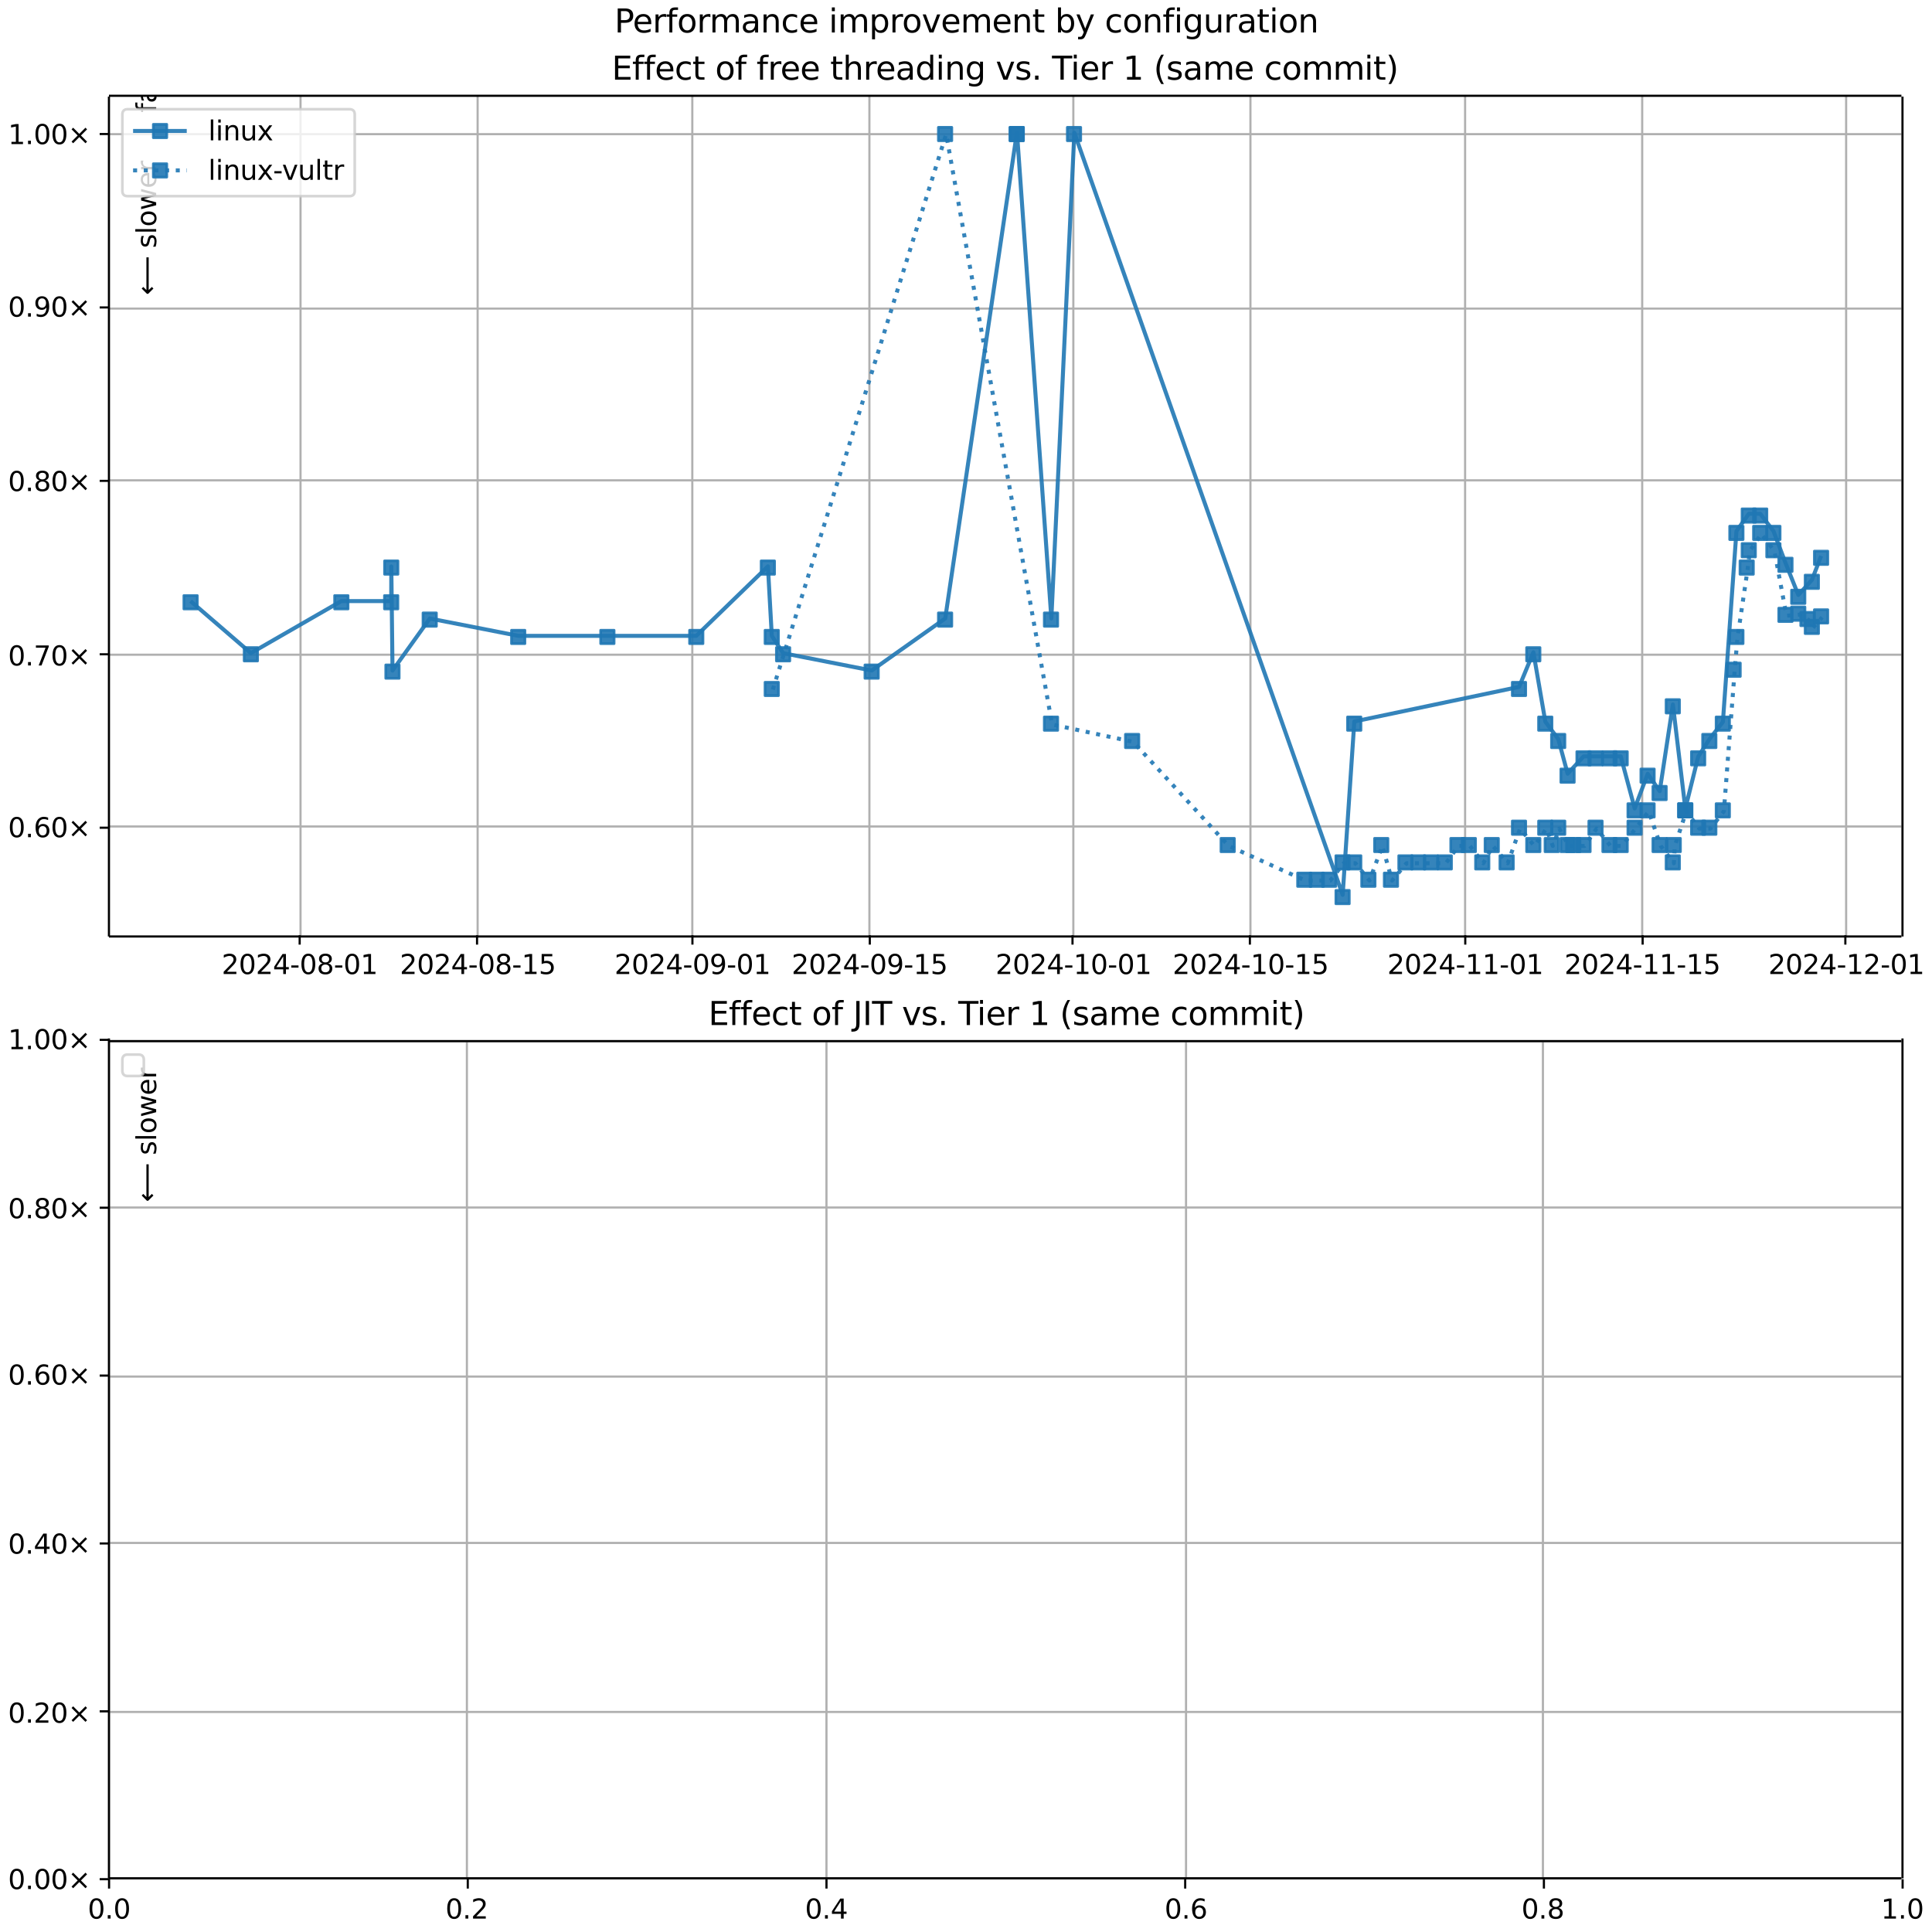 <?xml version="1.0" encoding="UTF-8"?>
<!DOCTYPE svg  PUBLIC '-//W3C//DTD SVG 1.1//EN'  'http://www.w3.org/Graphics/SVG/1.1/DTD/svg11.dtd'>
<svg width="720pt" height="720pt" version="1.1" viewBox="0 0 720 720" xmlns="http://www.w3.org/2000/svg" xmlns:xlink="http://www.w3.org/1999/xlink">
<defs>
<style type="text/css">*{stroke-linejoin: round; stroke-linecap: butt}</style>
</defs>
<path d="m0 720h720v-720h-720z" fill="#fff"/>
<path d="m40.6 349h668v-313h-668z" fill="#fff"/>
<path d="m112 349v-313" clip-path="url(#e)" fill="none" stroke="#b0b0b0" stroke-linecap="square" stroke-width=".8"/>
<defs>
<path id="i" d="m0 0v3.5" stroke="#000" stroke-width=".8"/>
</defs>
<use x="111.678" y="348.529" stroke="#000000" stroke-width=".8" xlink:href="#i"/>
<g transform="translate(82.6 363) scale(.1 -.1)">
<defs>
<path id="c" transform="scale(.016)" d="m1228 531h2203v-531h-2962v531q359 372 979 998 621 627 780 809 303 340 423 576 121 236 121 464 0 372-261 606-261 235-680 235-297 0-627-103-329-103-704-313v638q381 153 712 231 332 78 607 78 725 0 1156-363 431-362 431-968 0-288-108-546-107-257-392-607-78-91-497-524-418-433-1181-1211z"/>
<path id="b" transform="scale(.016)" d="m2034 4250q-487 0-733-480-245-479-245-1442 0-959 245-1439 246-480 733-480 491 0 736 480 246 480 246 1439 0 963-246 1442-245 480-736 480zm0 500q785 0 1199-621 414-620 414-1801 0-1178-414-1799-414-620-1199-620-784 0-1198 620-414 621-414 1799 0 1181 414 1801 414 621 1198 621z"/>
<path id="o" transform="scale(.016)" d="m2419 4116-1594-2491h1594v2491zm-166 550h794v-3041h666v-525h-666v-1100h-628v1100h-2106v609l1940 2957z"/>
<path id="g" transform="scale(.016)" d="m313 2009h1684v-512h-1684v512z"/>
<path id="y" transform="scale(.016)" d="m2034 2216q-450 0-708-241-257-241-257-662 0-422 257-663 258-241 708-241t709 242q260 243 260 662 0 421-258 662-257 241-711 241zm-631 268q-406 100-633 378-226 279-226 679 0 559 398 884 399 325 1092 325 697 0 1094-325t397-884q0-400-227-679-226-278-629-378 456-106 710-416 255-309 255-755 0-679-414-1042-414-362-1186-362-771 0-1186 362-414 363-414 1042 0 446 256 755 257 310 713 416zm-231 997q0-362 226-565 227-203 636-203 407 0 636 203 230 203 230 565 0 363-230 566-229 203-636 203-409 0-636-203-226-203-226-566z"/>
<path id="d" transform="scale(.016)" d="m794 531h1031v3560l-1122-225v575l1116 225h631v-4135h1031v-531h-2687v531z"/>
</defs>
<use xlink:href="#c"/>
<use x="63.623" xlink:href="#b"/>
<use x="127.246" xlink:href="#c"/>
<use x="190.869" xlink:href="#o"/>
<use x="254.492" xlink:href="#g"/>
<use x="290.576" xlink:href="#b"/>
<use x="354.199" xlink:href="#y"/>
<use x="417.822" xlink:href="#g"/>
<use x="453.906" xlink:href="#b"/>
<use x="517.529" xlink:href="#d"/>
</g>
<path d="m178 349v-313" clip-path="url(#e)" fill="none" stroke="#b0b0b0" stroke-linecap="square" stroke-width=".8"/>
<use x="177.78" y="348.529" stroke="#000000" stroke-width=".8" xlink:href="#i"/>
<g transform="translate(149 363) scale(.1 -.1)">
<defs>
<path id="ab" transform="scale(.016)" d="m691 4666h2478v-532h-1900v-1143q137 47 274 70 138 23 276 23 781 0 1237-428 457-428 457-1159 0-753-469-1171-469-417-1322-417-294 0-599 50-304 50-629 150v635q281-153 581-228t634-75q541 0 856 284 316 284 316 772 0 487-316 771-315 285-856 285-253 0-505-56-251-56-513-175v2344z"/>
</defs>
<use xlink:href="#c"/>
<use x="63.623" xlink:href="#b"/>
<use x="127.246" xlink:href="#c"/>
<use x="190.869" xlink:href="#o"/>
<use x="254.492" xlink:href="#g"/>
<use x="290.576" xlink:href="#b"/>
<use x="354.199" xlink:href="#y"/>
<use x="417.822" xlink:href="#g"/>
<use x="453.906" xlink:href="#d"/>
<use x="517.529" xlink:href="#ab"/>
</g>
<path d="m258 349v-313" clip-path="url(#e)" fill="none" stroke="#b0b0b0" stroke-linecap="square" stroke-width=".8"/>
<use x="258.046" y="348.529" stroke="#000000" stroke-width=".8" xlink:href="#i"/>
<g transform="translate(229 363) scale(.1 -.1)">
<defs>
<path id="ad" transform="scale(.016)" d="m703 97v575q238-113 481-172 244-59 479-59 625 0 954 420 330 420 377 1277-181-269-460-413-278-144-615-144-700 0-1108 423-408 424-408 1159 0 718 425 1152 425 435 1131 435 810 0 1236-621 427-620 427-1801 0-1103-524-1761-523-658-1407-658-238 0-482 47-243 47-506 141zm1256 1978q425 0 673 290 249 291 249 798 0 503-249 795-248 292-673 292t-673-292-248-795q0-507 248-798 248-290 673-290z"/>
</defs>
<use xlink:href="#c"/>
<use x="63.623" xlink:href="#b"/>
<use x="127.246" xlink:href="#c"/>
<use x="190.869" xlink:href="#o"/>
<use x="254.492" xlink:href="#g"/>
<use x="290.576" xlink:href="#b"/>
<use x="354.199" xlink:href="#ad"/>
<use x="417.822" xlink:href="#g"/>
<use x="453.906" xlink:href="#b"/>
<use x="517.529" xlink:href="#d"/>
</g>
<path d="m324 349v-313" clip-path="url(#e)" fill="none" stroke="#b0b0b0" stroke-linecap="square" stroke-width=".8"/>
<use x="324.147" y="348.529" stroke="#000000" stroke-width=".8" xlink:href="#i"/>
<g transform="translate(295 363) scale(.1 -.1)">
<use xlink:href="#c"/>
<use x="63.623" xlink:href="#b"/>
<use x="127.246" xlink:href="#c"/>
<use x="190.869" xlink:href="#o"/>
<use x="254.492" xlink:href="#g"/>
<use x="290.576" xlink:href="#b"/>
<use x="354.199" xlink:href="#ad"/>
<use x="417.822" xlink:href="#g"/>
<use x="453.906" xlink:href="#d"/>
<use x="517.529" xlink:href="#ab"/>
</g>
<path d="m400 349v-313" clip-path="url(#e)" fill="none" stroke="#b0b0b0" stroke-linecap="square" stroke-width=".8"/>
<use x="399.692" y="348.529" stroke="#000000" stroke-width=".8" xlink:href="#i"/>
<g transform="translate(371 363) scale(.1 -.1)">
<use xlink:href="#c"/>
<use x="63.623" xlink:href="#b"/>
<use x="127.246" xlink:href="#c"/>
<use x="190.869" xlink:href="#o"/>
<use x="254.492" xlink:href="#g"/>
<use x="290.576" xlink:href="#d"/>
<use x="354.199" xlink:href="#b"/>
<use x="417.822" xlink:href="#g"/>
<use x="453.906" xlink:href="#b"/>
<use x="517.529" xlink:href="#d"/>
</g>
<path d="m466 349v-313" clip-path="url(#e)" fill="none" stroke="#b0b0b0" stroke-linecap="square" stroke-width=".8"/>
<use x="465.793" y="348.529" stroke="#000000" stroke-width=".8" xlink:href="#i"/>
<g transform="translate(437 363) scale(.1 -.1)">
<use xlink:href="#c"/>
<use x="63.623" xlink:href="#b"/>
<use x="127.246" xlink:href="#c"/>
<use x="190.869" xlink:href="#o"/>
<use x="254.492" xlink:href="#g"/>
<use x="290.576" xlink:href="#d"/>
<use x="354.199" xlink:href="#b"/>
<use x="417.822" xlink:href="#g"/>
<use x="453.906" xlink:href="#d"/>
<use x="517.529" xlink:href="#ab"/>
</g>
<path d="m546 349v-313" clip-path="url(#e)" fill="none" stroke="#b0b0b0" stroke-linecap="square" stroke-width=".8"/>
<use x="546.06" y="348.529" stroke="#000000" stroke-width=".8" xlink:href="#i"/>
<g transform="translate(517 363) scale(.1 -.1)">
<use xlink:href="#c"/>
<use x="63.623" xlink:href="#b"/>
<use x="127.246" xlink:href="#c"/>
<use x="190.869" xlink:href="#o"/>
<use x="254.492" xlink:href="#g"/>
<use x="290.576" xlink:href="#d"/>
<use x="354.199" xlink:href="#d"/>
<use x="417.822" xlink:href="#g"/>
<use x="453.906" xlink:href="#b"/>
<use x="517.529" xlink:href="#d"/>
</g>
<path d="m612 349v-313" clip-path="url(#e)" fill="none" stroke="#b0b0b0" stroke-linecap="square" stroke-width=".8"/>
<use x="612.161" y="348.529" stroke="#000000" stroke-width=".8" xlink:href="#i"/>
<g transform="translate(583 363) scale(.1 -.1)">
<use xlink:href="#c"/>
<use x="63.623" xlink:href="#b"/>
<use x="127.246" xlink:href="#c"/>
<use x="190.869" xlink:href="#o"/>
<use x="254.492" xlink:href="#g"/>
<use x="290.576" xlink:href="#d"/>
<use x="354.199" xlink:href="#d"/>
<use x="417.822" xlink:href="#g"/>
<use x="453.906" xlink:href="#d"/>
<use x="517.529" xlink:href="#ab"/>
</g>
<path d="m688 349v-313" clip-path="url(#e)" fill="none" stroke="#b0b0b0" stroke-linecap="square" stroke-width=".8"/>
<use x="687.706" y="348.529" stroke="#000000" stroke-width=".8" xlink:href="#i"/>
<g transform="translate(659 363) scale(.1 -.1)">
<use xlink:href="#c"/>
<use x="63.623" xlink:href="#b"/>
<use x="127.246" xlink:href="#c"/>
<use x="190.869" xlink:href="#o"/>
<use x="254.492" xlink:href="#g"/>
<use x="290.576" xlink:href="#d"/>
<use x="354.199" xlink:href="#c"/>
<use x="417.822" xlink:href="#g"/>
<use x="453.906" xlink:href="#b"/>
<use x="517.529" xlink:href="#d"/>
</g>
<path d="m40.6 308h668" clip-path="url(#e)" fill="none" stroke="#b0b0b0" stroke-linecap="square" stroke-width=".8"/>
<defs>
<path id="l" d="m0 0h-3.5" stroke="#000" stroke-width=".8"/>
</defs>
<use x="40.646" y="308.46" stroke="#000000" stroke-width=".8" xlink:href="#l"/>
<g transform="translate(3 312) scale(.1 -.1)">
<defs>
<path id="f" transform="scale(.016)" d="m684 794h660v-794h-660v794z"/>
<path id="ae" transform="scale(.016)" d="m2113 2584q-425 0-674-291-248-290-248-796 0-503 248-796 249-292 674-292t673 292q248 293 248 796 0 506-248 796-248 291-673 291zm1253 1979v-575q-238 112-480 171-242 60-480 60-625 0-955-422-329-422-376-1275 184 272 462 417 279 145 613 145 703 0 1111-427 408-426 408-1160 0-719-425-1154-425-434-1131-434-810 0-1238 620-428 621-428 1799 0 1106 525 1764t1409 658q238 0 480-47t505-140z"/>
<path id="m" transform="scale(.016)" d="m4488 3438-1429-1435 1429-1428-372-378-1435 1434-1434-1434-369 378 1425 1428-1425 1435 369 378 1434-1435 1435 1435 372-378z"/>
</defs>
<use xlink:href="#b"/>
<use x="63.623" xlink:href="#f"/>
<use x="95.41" xlink:href="#ae"/>
<use x="159.033" xlink:href="#b"/>
<use x="222.656" xlink:href="#m"/>
</g>
<path d="m40.6 244h668" clip-path="url(#e)" fill="none" stroke="#b0b0b0" stroke-linecap="square" stroke-width=".8"/>
<use x="40.646" y="243.833" stroke="#000000" stroke-width=".8" xlink:href="#l"/>
<g transform="translate(3 248) scale(.1 -.1)">
<defs>
<path id="av" transform="scale(.016)" d="m525 4666h3e3v-269l-1694-4397h-659l1594 4134h-2241v532z"/>
</defs>
<use xlink:href="#b"/>
<use x="63.623" xlink:href="#f"/>
<use x="95.41" xlink:href="#av"/>
<use x="159.033" xlink:href="#b"/>
<use x="222.656" xlink:href="#m"/>
</g>
<path d="m40.6 179h668" clip-path="url(#e)" fill="none" stroke="#b0b0b0" stroke-linecap="square" stroke-width=".8"/>
<use x="40.646" y="179.205" stroke="#000000" stroke-width=".8" xlink:href="#l"/>
<g transform="translate(3 183) scale(.1 -.1)">
<use xlink:href="#b"/>
<use x="63.623" xlink:href="#f"/>
<use x="95.41" xlink:href="#y"/>
<use x="159.033" xlink:href="#b"/>
<use x="222.656" xlink:href="#m"/>
</g>
<path d="m40.6 115h668" clip-path="url(#e)" fill="none" stroke="#b0b0b0" stroke-linecap="square" stroke-width=".8"/>
<use x="40.646" y="114.578" stroke="#000000" stroke-width=".8" xlink:href="#l"/>
<g transform="translate(3 118) scale(.1 -.1)">
<use xlink:href="#b"/>
<use x="63.623" xlink:href="#f"/>
<use x="95.41" xlink:href="#ad"/>
<use x="159.033" xlink:href="#b"/>
<use x="222.656" xlink:href="#m"/>
</g>
<path d="m40.6 50h668" clip-path="url(#e)" fill="none" stroke="#b0b0b0" stroke-linecap="square" stroke-width=".8"/>
<use x="40.646" y="49.951" stroke="#000000" stroke-width=".8" xlink:href="#l"/>
<g transform="translate(3 53.7) scale(.1 -.1)">
<use xlink:href="#d"/>
<use x="63.623" xlink:href="#f"/>
<use x="95.41" xlink:href="#b"/>
<use x="159.033" xlink:href="#b"/>
<use x="222.656" xlink:href="#m"/>
</g>
<path d="m71 224 22.5 19.4 33.7-19.4h18.6l0.03-12.9 0.449 38.8 13.9-19.4 33 6.46h33.2 33.1l26.7-25.9 1.45 25.9 4.23 6.46 33 6.46 27.4-19.4 26.7-181h0.05l12.8 181 8.57-181 100 284 4.34-64.6 61.4-12.9 5.33-12.9 4.46 25.9 4.82 6.46 3.49 12.9 5.95-6.46h4.47 5.2 4.17l5.19 19.4 4.85-12.9 4.48 6.46 4.91-32.3 4.64 38.8 4.81-19.4 4.16-6.46 5.03-6.46 5.05-71.1 4.61-6.46h4.26l4.92 6.46 4.5 11.9 4.76 11.9 5.07-5.59 3.44-8.94" clip-path="url(#e)" fill="none" stroke="#1f77b4" stroke-linecap="square" stroke-opacity=".9" stroke-width="1.5"/>
<defs>
<path id="a" d="m-2.5 2.5h5v-5h-5z" stroke="#1f77b4" stroke-opacity=".9"/>
</defs>
<g clip-path="url(#e)" fill="#1f77b4" fill-opacity=".9" stroke="#1f77b4" stroke-opacity=".9">
<use x="71.027" y="224.444" xlink:href="#a"/>
<use x="93.493" y="243.833" xlink:href="#a"/>
<use x="127.206" y="224.444" xlink:href="#a"/>
<use x="145.781" y="224.444" xlink:href="#a"/>
<use x="145.812" y="211.519" xlink:href="#a"/>
<use x="146.261" y="250.295" xlink:href="#a"/>
<use x="160.144" y="230.907" xlink:href="#a"/>
<use x="193.119" y="237.37" xlink:href="#a"/>
<use x="226.354" y="237.37" xlink:href="#a"/>
<use x="259.479" y="237.37" xlink:href="#a"/>
<use x="286.153" y="211.519" xlink:href="#a"/>
<use x="287.606" y="237.37" xlink:href="#a"/>
<use x="291.841" y="243.833" xlink:href="#a"/>
<use x="324.836" y="250.295" xlink:href="#a"/>
<use x="352.207" y="230.907" xlink:href="#a"/>
<use x="378.876" y="49.951" xlink:href="#a"/>
<use x="378.925" y="49.951" xlink:href="#a"/>
<use x="391.678" y="230.907" xlink:href="#a"/>
<use x="400.252" y="49.951" xlink:href="#a"/>
<use x="500.344" y="334.311" xlink:href="#a"/>
<use x="504.688" y="269.684" xlink:href="#a"/>
<use x="566.087" y="256.758" xlink:href="#a"/>
<use x="571.418" y="243.833" xlink:href="#a"/>
<use x="575.877" y="269.684" xlink:href="#a"/>
<use x="580.695" y="276.146" xlink:href="#a"/>
<use x="584.185" y="289.072" xlink:href="#a"/>
<use x="590.132" y="282.609" xlink:href="#a"/>
<use x="594.603" y="282.609" xlink:href="#a"/>
<use x="599.805" y="282.609" xlink:href="#a"/>
<use x="603.976" y="282.609" xlink:href="#a"/>
<use x="609.161" y="301.997" xlink:href="#a"/>
<use x="614.006" y="289.072" xlink:href="#a"/>
<use x="618.486" y="295.535" xlink:href="#a"/>
<use x="623.399" y="263.221" xlink:href="#a"/>
<use x="628.043" y="301.997" xlink:href="#a"/>
<use x="632.854" y="282.609" xlink:href="#a"/>
<use x="637.013" y="276.146" xlink:href="#a"/>
<use x="642.047" y="269.684" xlink:href="#a"/>
<use x="647.101" y="198.594" xlink:href="#a"/>
<use x="651.713" y="192.131" xlink:href="#a"/>
<use x="655.97" y="192.131" xlink:href="#a"/>
<use x="660.894" y="198.594" xlink:href="#a"/>
<use x="665.39" y="210.49" xlink:href="#a"/>
<use x="670.151" y="222.411" xlink:href="#a"/>
<use x="675.223" y="216.821" xlink:href="#a"/>
<use x="678.666" y="207.88" xlink:href="#a"/>
</g>
<g stroke="#1f77b4" stroke-opacity=".9">
<path d="m288 257 64.6-207 39.5 220 30.2 6.46 35.6 38.8 28.6 12.9h4.66 4.59l5.01-6.46h4.34l5.26 6.46 4.8-12.9 3.62 12.9 5.39-6.46h4.77 4.71 5.18l4.72-6.46h4.24l5 6.46 3.54-6.46 5.55 6.46 4.61-12.9 5.33 6.46 4.46-6.46 2.41 6.46 2.41-6.46 3.49 6.46h2.12 3.82l4.47-6.46 5.2 6.46h4.17l5.19-6.46 4.85-6.46 4.48 12.9 4.91 6.46 0.356-6.46 4.29-12.9 4.81 6.46h4.16l5.03-6.46 4.02-52.4 1.03-12.2 3.84-25.9 0.773-6.46 4.26-6.46 4.92 6.46 4.5 24.1 4.76-0.427 3.44 1.99 1.63 2.93 3.44-3.92" clip-path="url(#e)" fill="none" stroke-dasharray="1.5,2.475" stroke-width="1.5"/>
<g clip-path="url(#e)" fill="#1f77b4" fill-opacity=".9">
<use x="287.606" y="256.758" xlink:href="#a"/>
<use x="352.207" y="49.951" xlink:href="#a"/>
<use x="391.678" y="269.684" xlink:href="#a"/>
<use x="421.912" y="276.146" xlink:href="#a"/>
<use x="457.522" y="314.923" xlink:href="#a"/>
<use x="486.074" y="327.848" xlink:href="#a"/>
<use x="490.735" y="327.848" xlink:href="#a"/>
<use x="495.329" y="327.848" xlink:href="#a"/>
<use x="500.344" y="321.386" xlink:href="#a"/>
<use x="504.688" y="321.386" xlink:href="#a"/>
<use x="509.953" y="327.848" xlink:href="#a"/>
<use x="514.751" y="314.923" xlink:href="#a"/>
<use x="518.37" y="327.848" xlink:href="#a"/>
<use x="523.765" y="321.386" xlink:href="#a"/>
<use x="528.537" y="321.386" xlink:href="#a"/>
<use x="533.25" y="321.386" xlink:href="#a"/>
<use x="538.43" y="321.386" xlink:href="#a"/>
<use x="543.15" y="314.923" xlink:href="#a"/>
<use x="547.386" y="314.923" xlink:href="#a"/>
<use x="552.391" y="321.386" xlink:href="#a"/>
<use x="555.933" y="314.923" xlink:href="#a"/>
<use x="561.479" y="321.386" xlink:href="#a"/>
<use x="566.087" y="308.46" xlink:href="#a"/>
<use x="571.418" y="314.923" xlink:href="#a"/>
<use x="575.877" y="308.46" xlink:href="#a"/>
<use x="578.285" y="314.923" xlink:href="#a"/>
<use x="580.695" y="308.46" xlink:href="#a"/>
<use x="584.185" y="314.923" xlink:href="#a"/>
<use x="586.309" y="314.923" xlink:href="#a"/>
<use x="590.132" y="314.923" xlink:href="#a"/>
<use x="594.603" y="308.46" xlink:href="#a"/>
<use x="599.805" y="314.923" xlink:href="#a"/>
<use x="603.976" y="314.923" xlink:href="#a"/>
<use x="609.161" y="308.46" xlink:href="#a"/>
<use x="614.006" y="301.997" xlink:href="#a"/>
<use x="618.486" y="314.923" xlink:href="#a"/>
<use x="623.399" y="321.386" xlink:href="#a"/>
<use x="623.755" y="314.923" xlink:href="#a"/>
<use x="628.043" y="301.997" xlink:href="#a"/>
<use x="632.854" y="308.46" xlink:href="#a"/>
<use x="637.013" y="308.46" xlink:href="#a"/>
<use x="642.047" y="301.997" xlink:href="#a"/>
<use x="646.072" y="249.589" xlink:href="#a"/>
<use x="647.101" y="237.37" xlink:href="#a"/>
<use x="650.94" y="211.519" xlink:href="#a"/>
<use x="651.713" y="205.056" xlink:href="#a"/>
<use x="655.97" y="198.594" xlink:href="#a"/>
<use x="660.894" y="205.056" xlink:href="#a"/>
<use x="665.39" y="229.129" xlink:href="#a"/>
<use x="670.151" y="228.702" xlink:href="#a"/>
<use x="673.59" y="230.693" xlink:href="#a"/>
<use x="675.223" y="233.626" xlink:href="#a"/>
<use x="678.666" y="229.71" xlink:href="#a"/>
</g>
</g>
<path d="m40.6 349v-313" fill="none" stroke="#000" stroke-linecap="square" stroke-width=".8"/>
<path d="m709 349v-313" fill="none" stroke="#000" stroke-linecap="square" stroke-width=".8"/>
<path d="m40.6 349h668" fill="none" stroke="#000" stroke-linecap="square" stroke-width=".8"/>
<path d="m40.6 35.7h668" fill="none" stroke="#000" stroke-linecap="square" stroke-width=".8"/>
<g clip-path="url(#e)">
<g transform="translate(58.2 42) rotate(-90) scale(.1 -.1)">
<defs>
<path id="n" transform="scale(.016)" d="m2375 4863v-479h-550q-309 0-430-125-120-125-120-450v-309h947v-447h-947v-3053h-578v3053h-550v447h550v244q0 584 272 851 272 268 862 268h544z"/>
<path id="v" transform="scale(.016)" d="m2194 1759q-697 0-966-159t-269-544q0-306 202-486 202-179 548-179 479 0 768 339t289 901v128h-572zm1147 238v-2e3h-575v531q-197-318-491-470t-719-152q-537 0-855 302-317 302-317 808 0 590 395 890 396 300 1180 300h807v57q0 397-261 614t-733 217q-300 0-585-72-284-72-546-216v532q315 122 612 182 297 61 578 61 760 0 1135-394 375-393 375-1193z"/>
<path id="t" transform="scale(.016)" d="m2834 3397v-544q-243 125-506 187-262 63-544 63-428 0-642-131t-214-394q0-200 153-314t616-217l197-44q612-131 870-370t258-667q0-488-386-773-386-284-1061-284-281 0-586 55t-642 164v594q319-166 628-249 309-82 613-82 406 0 624 139 219 139 219 392 0 234-158 359-157 125-692 241l-200 47q-534 112-772 345-237 233-237 639 0 494 350 762 350 269 994 269 318 0 599-47 282-46 519-140z"/>
<path id="p" transform="scale(.016)" d="m1172 4494v-994h1184v-447h-1184v-1900q0-428 117-550t477-122h590v-481h-590q-666 0-919 248-253 249-253 905v1900h-422v447h422v994h578z"/>
<path id="h" transform="scale(.016)" d="m3597 1894v-281h-2644q38-594 358-905t892-311q331 0 642 81t618 244v-544q-310-131-635-200t-659-69q-838 0-1327 487-489 488-489 1320 0 859 464 1363 464 505 1252 505 706 0 1117-455 411-454 411-1235zm-575 169q-6 471-264 752-258 282-683 282-481 0-770-272t-333-766l2050 4z"/>
<path id="k" transform="scale(.016)" d="m2631 2963q-97 56-211 82-114 27-251 27-488 0-749-317t-261-911v-1844h-578v3500h578v-544q182 319 472 473 291 155 707 155 59 0 131-8 72-7 159-23l3-590z"/>
<path id="al" transform="scale(.016)" d="m8863 2147v-281l-1229-1228-375 375 729 728h-7622v531h7622l-729 728 375 375 1229-1228z"/>
</defs>
<use xlink:href="#n"/>
<use x="35.205" xlink:href="#v"/>
<use x="96.484" xlink:href="#t"/>
<use x="148.584" xlink:href="#p"/>
<use x="187.793" xlink:href="#h"/>
<use x="249.316" xlink:href="#k"/>
<use x="290.43" xlink:href="#DejaVuSans-20"/>
<use x="322.217" xlink:href="#al"/>
</g>
</g>
<g clip-path="url(#e)">
<g transform="translate(58.2 110) rotate(-90) scale(.1 -.1)">
<defs>
<path id="am" transform="scale(.016)" d="m313 1866v281l1228 1228 375-375-728-728h7621v-531h-7621l728-728-375-375-1228 1228z"/>
<path id="x" transform="scale(.016)" d="m603 4863h575v-4863h-575v4863z"/>
<path id="q" transform="scale(.016)" d="m1959 3097q-462 0-731-361t-269-989 267-989q268-361 733-361 460 0 728 362 269 363 269 988 0 622-269 986-268 364-728 364zm0 487q750 0 1178-488 429-487 429-1349 0-859-429-1349-428-489-1178-489-753 0-1180 489-426 490-426 1349 0 862 426 1349 427 488 1180 488z"/>
<path id="ag" transform="scale(.016)" d="m269 3500h575l719-2731 715 2731h678l719-2731 716 2731h575l-916-3500h-678l-753 2869-756-2869h-679l-915 3500z"/>
</defs>
<use xlink:href="#am"/>
<use x="143.359" xlink:href="#DejaVuSans-20"/>
<use x="175.146" xlink:href="#t"/>
<use x="227.246" xlink:href="#x"/>
<use x="255.029" xlink:href="#q"/>
<use x="316.211" xlink:href="#ag"/>
<use x="397.998" xlink:href="#h"/>
<use x="459.521" xlink:href="#k"/>
</g>
</g>
<g transform="translate(228 29.7) scale(.12 -.12)">
<defs>
<path id="ai" transform="scale(.016)" d="m628 4666h2950v-532h-2319v-1381h2222v-531h-2222v-1691h2375v-531h-3006v4666z"/>
<path id="w" transform="scale(.016)" d="m3122 3366v-538q-244 135-489 202t-495 67q-560 0-870-355-309-354-309-995t309-996q310-354 870-354 250 0 495 67t489 202v-532q-241-112-499-168-257-57-548-57-791 0-1257 497-465 497-465 1341 0 856 470 1346 471 491 1290 491 265 0 518-55 253-54 491-163z"/>
<path id="ap" transform="scale(.016)" d="m3513 2113v-2113h-575v2094q0 497-194 743-194 247-581 247-466 0-735-297-269-296-269-809v-1978h-578v4863h578v-1907q207 316 486 472 280 156 646 156 603 0 912-373 310-373 310-1098z"/>
<path id="aq" transform="scale(.016)" d="m2906 2969v1894h575v-4863h-575v525q-181-312-458-464-276-152-664-152-634 0-1033 506-398 507-398 1332t398 1331q399 506 1033 506 388 0 664-152 277-151 458-463zm-1959-1222q0-634 261-995t717-361 718 361q263 361 263 995t-263 995q-262 361-718 361t-717-361-261-995z"/>
<path id="r" transform="scale(.016)" d="m603 3500h575v-3500h-575v3500zm0 1363h575v-729h-575v729z"/>
<path id="u" transform="scale(.016)" d="m3513 2113v-2113h-575v2094q0 497-194 743-194 247-581 247-466 0-735-297-269-296-269-809v-1978h-578v3500h578v-544q207 316 486 472 280 156 646 156 603 0 912-373 310-373 310-1098z"/>
<path id="ah" transform="scale(.016)" d="m2906 1791q0 625-258 968-257 344-723 344-462 0-720-344-258-343-258-968 0-622 258-966t720-344q466 0 723 344 258 344 258 966zm575-1357q0-893-397-1329-396-436-1215-436-303 0-572 45t-522 139v559q253-137 500-202 247-66 503-66 566 0 847 295t281 892v285q-178-310-456-463t-666-153q-643 0-1037 490-394 491-394 1301 0 812 394 1302 394 491 1037 491 388 0 666-153t456-462v531h575v-3066z"/>
<path id="z" transform="scale(.016)" d="m191 3500h609l1094-2937 1094 2937h609l-1313-3500h-781l-1312 3500z"/>
<path id="ac" transform="scale(.016)" d="m-19 4666h3947v-532h-1656v-4134h-634v4134h-1657v532z"/>
<path id="ak" transform="scale(.016)" d="m1984 4856q-418-718-622-1422-203-703-203-1425 0-721 205-1429t620-1424h-500q-468 735-701 1444t-233 1409q0 697 231 1403 232 707 703 1444h500z"/>
<path id="s" transform="scale(.016)" d="m3328 2828q216 388 516 572t706 184q547 0 844-383 297-382 297-1088v-2113h-578v2094q0 503-179 746-178 244-543 244-447 0-707-297-259-296-259-809v-1978h-578v2094q0 506-178 748t-550 242q-441 0-701-298-259-298-259-808v-1978h-578v3500h578v-544q197 322 472 475t653 153q382 0 649-194 267-193 395-562z"/>
<path id="aj" transform="scale(.016)" d="m513 4856h500q468-737 701-1444 233-706 233-1403 0-700-233-1409t-701-1444h-500q415 716 620 1424t205 1429q0 722-205 1425-205 704-620 1422z"/>
</defs>
<use xlink:href="#ai"/>
<use x="63.184" xlink:href="#n"/>
<use x="98.389" xlink:href="#n"/>
<use x="133.594" xlink:href="#h"/>
<use x="195.117" xlink:href="#w"/>
<use x="250.098" xlink:href="#p"/>
<use x="289.307" xlink:href="#DejaVuSans-20"/>
<use x="321.094" xlink:href="#q"/>
<use x="382.275" xlink:href="#n"/>
<use x="417.48" xlink:href="#DejaVuSans-20"/>
<use x="449.268" xlink:href="#n"/>
<use x="484.473" xlink:href="#k"/>
<use x="523.336" xlink:href="#h"/>
<use x="584.859" xlink:href="#h"/>
<use x="646.383" xlink:href="#DejaVuSans-20"/>
<use x="678.17" xlink:href="#p"/>
<use x="717.379" xlink:href="#ap"/>
<use x="780.758" xlink:href="#k"/>
<use x="819.621" xlink:href="#h"/>
<use x="881.145" xlink:href="#v"/>
<use x="942.424" xlink:href="#aq"/>
<use x="1005.9" xlink:href="#r"/>
<use x="1033.684" xlink:href="#u"/>
<use x="1097.062" xlink:href="#ah"/>
<use x="1160.539" xlink:href="#DejaVuSans-20"/>
<use x="1192.326" xlink:href="#z"/>
<use x="1251.506" xlink:href="#t"/>
<use x="1303.605" xlink:href="#f"/>
<use x="1335.393" xlink:href="#DejaVuSans-20"/>
<use x="1367.18" xlink:href="#ac"/>
<use x="1425.139" xlink:href="#r"/>
<use x="1452.922" xlink:href="#h"/>
<use x="1514.445" xlink:href="#k"/>
<use x="1555.559" xlink:href="#DejaVuSans-20"/>
<use x="1587.346" xlink:href="#d"/>
<use x="1650.969" xlink:href="#DejaVuSans-20"/>
<use x="1682.756" xlink:href="#ak"/>
<use x="1721.77" xlink:href="#t"/>
<use x="1773.869" xlink:href="#v"/>
<use x="1835.148" xlink:href="#s"/>
<use x="1932.561" xlink:href="#h"/>
<use x="1994.084" xlink:href="#DejaVuSans-20"/>
<use x="2025.871" xlink:href="#w"/>
<use x="2080.852" xlink:href="#q"/>
<use x="2142.033" xlink:href="#s"/>
<use x="2239.445" xlink:href="#s"/>
<use x="2336.857" xlink:href="#r"/>
<use x="2364.641" xlink:href="#p"/>
<use x="2403.85" xlink:href="#aj"/>
</g>
<path d="m47.6 73.1h82.6q2 0 2-2v-28.4q0-2-2-2h-82.6q-2 0-2 2v28.4q0 2 2 2z" fill="#fff" opacity=".8" stroke="#ccc"/>
<path d="m49.6 48.8h10 10" fill="none" stroke="#1f77b4" stroke-linecap="square" stroke-opacity=".9" stroke-width="1.5"/>
<use x="59.646" y="48.831" fill="#1f77b4" fill-opacity=".9" stroke="#1f77b4" stroke-opacity=".9" xlink:href="#a"/>
<g transform="translate(77.6 52.3) scale(.1 -.1)">
<defs>
<path id="aa" transform="scale(.016)" d="m544 1381v2119h575v-2097q0-497 193-746 194-248 582-248 465 0 735 297 271 297 271 810v1984h575v-3500h-575v538q-209-319-486-474-276-155-642-155-603 0-916 375-312 375-312 1097zm1447 2203z"/>
<path id="af" transform="scale(.016)" d="m3513 3500-1266-1703 1331-1797h-678l-1019 1375-1018-1375h-679l1360 1831-1244 1669h678l928-1247 928 1247h679z"/>
</defs>
<use xlink:href="#x"/>
<use x="27.783" xlink:href="#r"/>
<use x="55.566" xlink:href="#u"/>
<use x="118.945" xlink:href="#aa"/>
<use x="182.324" xlink:href="#af"/>
</g>
<path d="m49.6 63.5h10 10" fill="none" stroke="#1f77b4" stroke-dasharray="1.5,2.475" stroke-opacity=".9" stroke-width="1.5"/>
<use x="59.646" y="63.509" fill="#1f77b4" fill-opacity=".9" stroke="#1f77b4" stroke-opacity=".9" xlink:href="#a"/>
<g transform="translate(77.6 67) scale(.1 -.1)">
<use xlink:href="#x"/>
<use x="27.783" xlink:href="#r"/>
<use x="55.566" xlink:href="#u"/>
<use x="118.945" xlink:href="#aa"/>
<use x="182.324" xlink:href="#af"/>
<use x="241.504" xlink:href="#g"/>
<use x="274.963" xlink:href="#z"/>
<use x="334.143" xlink:href="#aa"/>
<use x="397.521" xlink:href="#x"/>
<use x="425.305" xlink:href="#p"/>
<use x="464.514" xlink:href="#k"/>
</g>
<path d="m40.6 700h668v-313h-668z" fill="#fff"/>
<path d="m40.6 700v-313" clip-path="url(#j)" fill="none" stroke="#b0b0b0" stroke-linecap="square" stroke-width=".8"/>
<use x="40.646" y="700.322" stroke="#000000" stroke-width=".8" xlink:href="#i"/>
<g transform="translate(32.7 715) scale(.1 -.1)">
<use xlink:href="#b"/>
<use x="63.623" xlink:href="#f"/>
<use x="95.41" xlink:href="#b"/>
</g>
<path d="m174 700v-313" clip-path="url(#j)" fill="none" stroke="#b0b0b0" stroke-linecap="square" stroke-width=".8"/>
<use x="174.326" y="700.322" stroke="#000000" stroke-width=".8" xlink:href="#i"/>
<g transform="translate(166 715) scale(.1 -.1)">
<use xlink:href="#b"/>
<use x="63.623" xlink:href="#f"/>
<use x="95.41" xlink:href="#c"/>
</g>
<path d="m308 700v-313" clip-path="url(#j)" fill="none" stroke="#b0b0b0" stroke-linecap="square" stroke-width=".8"/>
<use x="308.007" y="700.322" stroke="#000000" stroke-width=".8" xlink:href="#i"/>
<g transform="translate(300 715) scale(.1 -.1)">
<use xlink:href="#b"/>
<use x="63.623" xlink:href="#f"/>
<use x="95.41" xlink:href="#o"/>
</g>
<path d="m442 700v-313" clip-path="url(#j)" fill="none" stroke="#b0b0b0" stroke-linecap="square" stroke-width=".8"/>
<use x="441.687" y="700.322" stroke="#000000" stroke-width=".8" xlink:href="#i"/>
<g transform="translate(434 715) scale(.1 -.1)">
<use xlink:href="#b"/>
<use x="63.623" xlink:href="#f"/>
<use x="95.41" xlink:href="#ae"/>
</g>
<path d="m575 700v-313" clip-path="url(#j)" fill="none" stroke="#b0b0b0" stroke-linecap="square" stroke-width=".8"/>
<use x="575.368" y="700.322" stroke="#000000" stroke-width=".8" xlink:href="#i"/>
<g transform="translate(567 715) scale(.1 -.1)">
<use xlink:href="#b"/>
<use x="63.623" xlink:href="#f"/>
<use x="95.41" xlink:href="#y"/>
</g>
<path d="m709 700v-313" clip-path="url(#j)" fill="none" stroke="#b0b0b0" stroke-linecap="square" stroke-width=".8"/>
<use x="709.048" y="700.322" stroke="#000000" stroke-width=".8" xlink:href="#i"/>
<g transform="translate(701 715) scale(.1 -.1)">
<use xlink:href="#d"/>
<use x="63.623" xlink:href="#f"/>
<use x="95.41" xlink:href="#b"/>
</g>
<path d="m40.6 700h668" clip-path="url(#j)" fill="none" stroke="#b0b0b0" stroke-linecap="square" stroke-width=".8"/>
<use x="40.646" y="700.322" stroke="#000000" stroke-width=".8" xlink:href="#l"/>
<g transform="translate(3 704) scale(.1 -.1)">
<use xlink:href="#b"/>
<use x="63.623" xlink:href="#f"/>
<use x="95.41" xlink:href="#b"/>
<use x="159.033" xlink:href="#b"/>
<use x="222.656" xlink:href="#m"/>
</g>
<path d="m40.6 638h668" clip-path="url(#j)" fill="none" stroke="#b0b0b0" stroke-linecap="square" stroke-width=".8"/>
<use x="40.646" y="637.762" stroke="#000000" stroke-width=".8" xlink:href="#l"/>
<g transform="translate(3 642) scale(.1 -.1)">
<use xlink:href="#b"/>
<use x="63.623" xlink:href="#f"/>
<use x="95.41" xlink:href="#c"/>
<use x="159.033" xlink:href="#b"/>
<use x="222.656" xlink:href="#m"/>
</g>
<path d="m40.6 575h668" clip-path="url(#j)" fill="none" stroke="#b0b0b0" stroke-linecap="square" stroke-width=".8"/>
<use x="40.646" y="575.203" stroke="#000000" stroke-width=".8" xlink:href="#l"/>
<g transform="translate(3 579) scale(.1 -.1)">
<use xlink:href="#b"/>
<use x="63.623" xlink:href="#f"/>
<use x="95.41" xlink:href="#o"/>
<use x="159.033" xlink:href="#b"/>
<use x="222.656" xlink:href="#m"/>
</g>
<path d="m40.6 513h668" clip-path="url(#j)" fill="none" stroke="#b0b0b0" stroke-linecap="square" stroke-width=".8"/>
<use x="40.646" y="512.644" stroke="#000000" stroke-width=".8" xlink:href="#l"/>
<g transform="translate(3 516) scale(.1 -.1)">
<use xlink:href="#b"/>
<use x="63.623" xlink:href="#f"/>
<use x="95.41" xlink:href="#ae"/>
<use x="159.033" xlink:href="#b"/>
<use x="222.656" xlink:href="#m"/>
</g>
<path d="m40.6 450h668" clip-path="url(#j)" fill="none" stroke="#b0b0b0" stroke-linecap="square" stroke-width=".8"/>
<use x="40.646" y="450.085" stroke="#000000" stroke-width=".8" xlink:href="#l"/>
<g transform="translate(3 454) scale(.1 -.1)">
<use xlink:href="#b"/>
<use x="63.623" xlink:href="#f"/>
<use x="95.41" xlink:href="#y"/>
<use x="159.033" xlink:href="#b"/>
<use x="222.656" xlink:href="#m"/>
</g>
<path d="m40.6 388h668" clip-path="url(#j)" fill="none" stroke="#b0b0b0" stroke-linecap="square" stroke-width=".8"/>
<use x="40.646" y="387.525" stroke="#000000" stroke-width=".8" xlink:href="#l"/>
<g transform="translate(3 391) scale(.1 -.1)">
<use xlink:href="#d"/>
<use x="63.623" xlink:href="#f"/>
<use x="95.41" xlink:href="#b"/>
<use x="159.033" xlink:href="#b"/>
<use x="222.656" xlink:href="#m"/>
</g>
<path d="m40.6 700v-313" fill="none" stroke="#000" stroke-linecap="square" stroke-width=".8"/>
<path d="m709 700v-313" fill="none" stroke="#000" stroke-linecap="square" stroke-width=".8"/>
<path d="m40.6 700h668" fill="none" stroke="#000" stroke-linecap="square" stroke-width=".8"/>
<path d="m40.6 388h668" fill="none" stroke="#000" stroke-linecap="square" stroke-width=".8"/>
<g clip-path="url(#j)">
<g transform="translate(58.2 380) rotate(-90) scale(.1 -.1)">
<use xlink:href="#n"/>
<use x="35.205" xlink:href="#v"/>
<use x="96.484" xlink:href="#t"/>
<use x="148.584" xlink:href="#p"/>
<use x="187.793" xlink:href="#h"/>
<use x="249.316" xlink:href="#k"/>
<use x="290.43" xlink:href="#DejaVuSans-20"/>
<use x="322.217" xlink:href="#al"/>
</g>
</g>
<g clip-path="url(#j)">
<g transform="translate(58.2 448) rotate(-90) scale(.1 -.1)">
<use xlink:href="#am"/>
<use x="143.359" xlink:href="#DejaVuSans-20"/>
<use x="175.146" xlink:href="#t"/>
<use x="227.246" xlink:href="#x"/>
<use x="255.029" xlink:href="#q"/>
<use x="316.211" xlink:href="#ag"/>
<use x="397.998" xlink:href="#h"/>
<use x="459.521" xlink:href="#k"/>
</g>
</g>
<g transform="translate(264 382) scale(.12 -.12)">
<defs>
<path id="at" transform="scale(.016)" d="m628 4666h631v-4341q0-844-320-1225t-1030-381h-240v531h197q418 0 590 235 172 234 172 840v4341z"/>
<path id="au" transform="scale(.016)" d="m628 4666h631v-4666h-631v4666z"/>
</defs>
<use xlink:href="#ai"/>
<use x="63.184" xlink:href="#n"/>
<use x="98.389" xlink:href="#n"/>
<use x="133.594" xlink:href="#h"/>
<use x="195.117" xlink:href="#w"/>
<use x="250.098" xlink:href="#p"/>
<use x="289.307" xlink:href="#DejaVuSans-20"/>
<use x="321.094" xlink:href="#q"/>
<use x="382.275" xlink:href="#n"/>
<use x="417.48" xlink:href="#DejaVuSans-20"/>
<use x="449.268" xlink:href="#at"/>
<use x="478.76" xlink:href="#au"/>
<use x="508.252" xlink:href="#ac"/>
<use x="569.336" xlink:href="#DejaVuSans-20"/>
<use x="601.123" xlink:href="#z"/>
<use x="660.303" xlink:href="#t"/>
<use x="712.402" xlink:href="#f"/>
<use x="744.189" xlink:href="#DejaVuSans-20"/>
<use x="775.977" xlink:href="#ac"/>
<use x="833.936" xlink:href="#r"/>
<use x="861.719" xlink:href="#h"/>
<use x="923.242" xlink:href="#k"/>
<use x="964.355" xlink:href="#DejaVuSans-20"/>
<use x="996.143" xlink:href="#d"/>
<use x="1059.766" xlink:href="#DejaVuSans-20"/>
<use x="1091.553" xlink:href="#ak"/>
<use x="1130.566" xlink:href="#t"/>
<use x="1182.666" xlink:href="#v"/>
<use x="1243.945" xlink:href="#s"/>
<use x="1341.357" xlink:href="#h"/>
<use x="1402.881" xlink:href="#DejaVuSans-20"/>
<use x="1434.668" xlink:href="#w"/>
<use x="1489.648" xlink:href="#q"/>
<use x="1550.83" xlink:href="#s"/>
<use x="1648.242" xlink:href="#s"/>
<use x="1745.654" xlink:href="#r"/>
<use x="1773.438" xlink:href="#p"/>
<use x="1812.646" xlink:href="#aj"/>
</g>
<path d="m47.6 401h4q2 0 2-2v-4q0-2-2-2h-4q-2 0-2 2v4q0 2 2 2z" fill="#fff" opacity=".8" stroke="#ccc"/>
<g transform="translate(229 12.1) scale(.12 -.12)">
<defs>
<path id="as" transform="scale(.016)" d="m1259 4147v-1753h794q441 0 681 228 241 228 241 650 0 419-241 647-240 228-681 228h-794zm-631 519h1425q785 0 1186-355 402-355 402-1039 0-691-402-1044-401-353-1186-353h-794v-1875h-631v4666z"/>
<path id="ao" transform="scale(.016)" d="m1159 525v-1856h-578v4831h578v-531q182 312 458 463 277 152 661 152 638 0 1036-506 399-506 399-1331t-399-1332q-398-506-1036-506-384 0-661 152-276 152-458 464zm1957 1222q0 634-261 995t-717 361q-457 0-718-361t-261-995 261-995 718-361q456 0 717 361t261 995z"/>
<path id="ar" transform="scale(.016)" d="m3116 1747q0 634-261 995t-717 361q-457 0-718-361t-261-995 261-995 718-361q456 0 717 361t261 995zm-1957 1222q182 312 458 463 277 152 661 152 638 0 1036-506 399-506 399-1331t-399-1332q-398-506-1036-506-384 0-661 152-276 152-458 464v-525h-578v4863h578v-1894z"/>
<path id="an" transform="scale(.016)" d="m2059-325q-243-625-475-815-231-191-618-191h-460v481h338q237 0 368 113 132 112 291 531l103 262-1415 3444h609l1094-2737 1094 2737h609l-1538-3825z"/>
</defs>
<use xlink:href="#as"/>
<use x="56.678" xlink:href="#h"/>
<use x="118.201" xlink:href="#k"/>
<use x="159.314" xlink:href="#n"/>
<use x="194.52" xlink:href="#q"/>
<use x="255.701" xlink:href="#k"/>
<use x="295.064" xlink:href="#s"/>
<use x="392.477" xlink:href="#v"/>
<use x="453.756" xlink:href="#u"/>
<use x="517.135" xlink:href="#w"/>
<use x="572.115" xlink:href="#h"/>
<use x="633.639" xlink:href="#DejaVuSans-20"/>
<use x="665.426" xlink:href="#r"/>
<use x="693.209" xlink:href="#s"/>
<use x="790.621" xlink:href="#ao"/>
<use x="854.098" xlink:href="#k"/>
<use x="892.961" xlink:href="#q"/>
<use x="954.143" xlink:href="#z"/>
<use x="1013.322" xlink:href="#h"/>
<use x="1074.846" xlink:href="#s"/>
<use x="1172.258" xlink:href="#h"/>
<use x="1233.781" xlink:href="#u"/>
<use x="1297.16" xlink:href="#p"/>
<use x="1336.369" xlink:href="#DejaVuSans-20"/>
<use x="1368.156" xlink:href="#ar"/>
<use x="1431.633" xlink:href="#an"/>
<use x="1490.812" xlink:href="#DejaVuSans-20"/>
<use x="1522.6" xlink:href="#w"/>
<use x="1577.58" xlink:href="#q"/>
<use x="1638.762" xlink:href="#u"/>
<use x="1702.141" xlink:href="#n"/>
<use x="1737.346" xlink:href="#r"/>
<use x="1765.129" xlink:href="#ah"/>
<use x="1828.605" xlink:href="#aa"/>
<use x="1891.984" xlink:href="#k"/>
<use x="1933.098" xlink:href="#v"/>
<use x="1994.377" xlink:href="#p"/>
<use x="2033.586" xlink:href="#r"/>
<use x="2061.369" xlink:href="#q"/>
<use x="2122.551" xlink:href="#u"/>
</g>
<defs>
<clipPath id="e">
<rect x="40.6" y="35.7" width="668" height="313"/>
</clipPath>
<clipPath id="j">
<rect x="40.6" y="388" width="668" height="313"/>
</clipPath>
</defs>
</svg>
